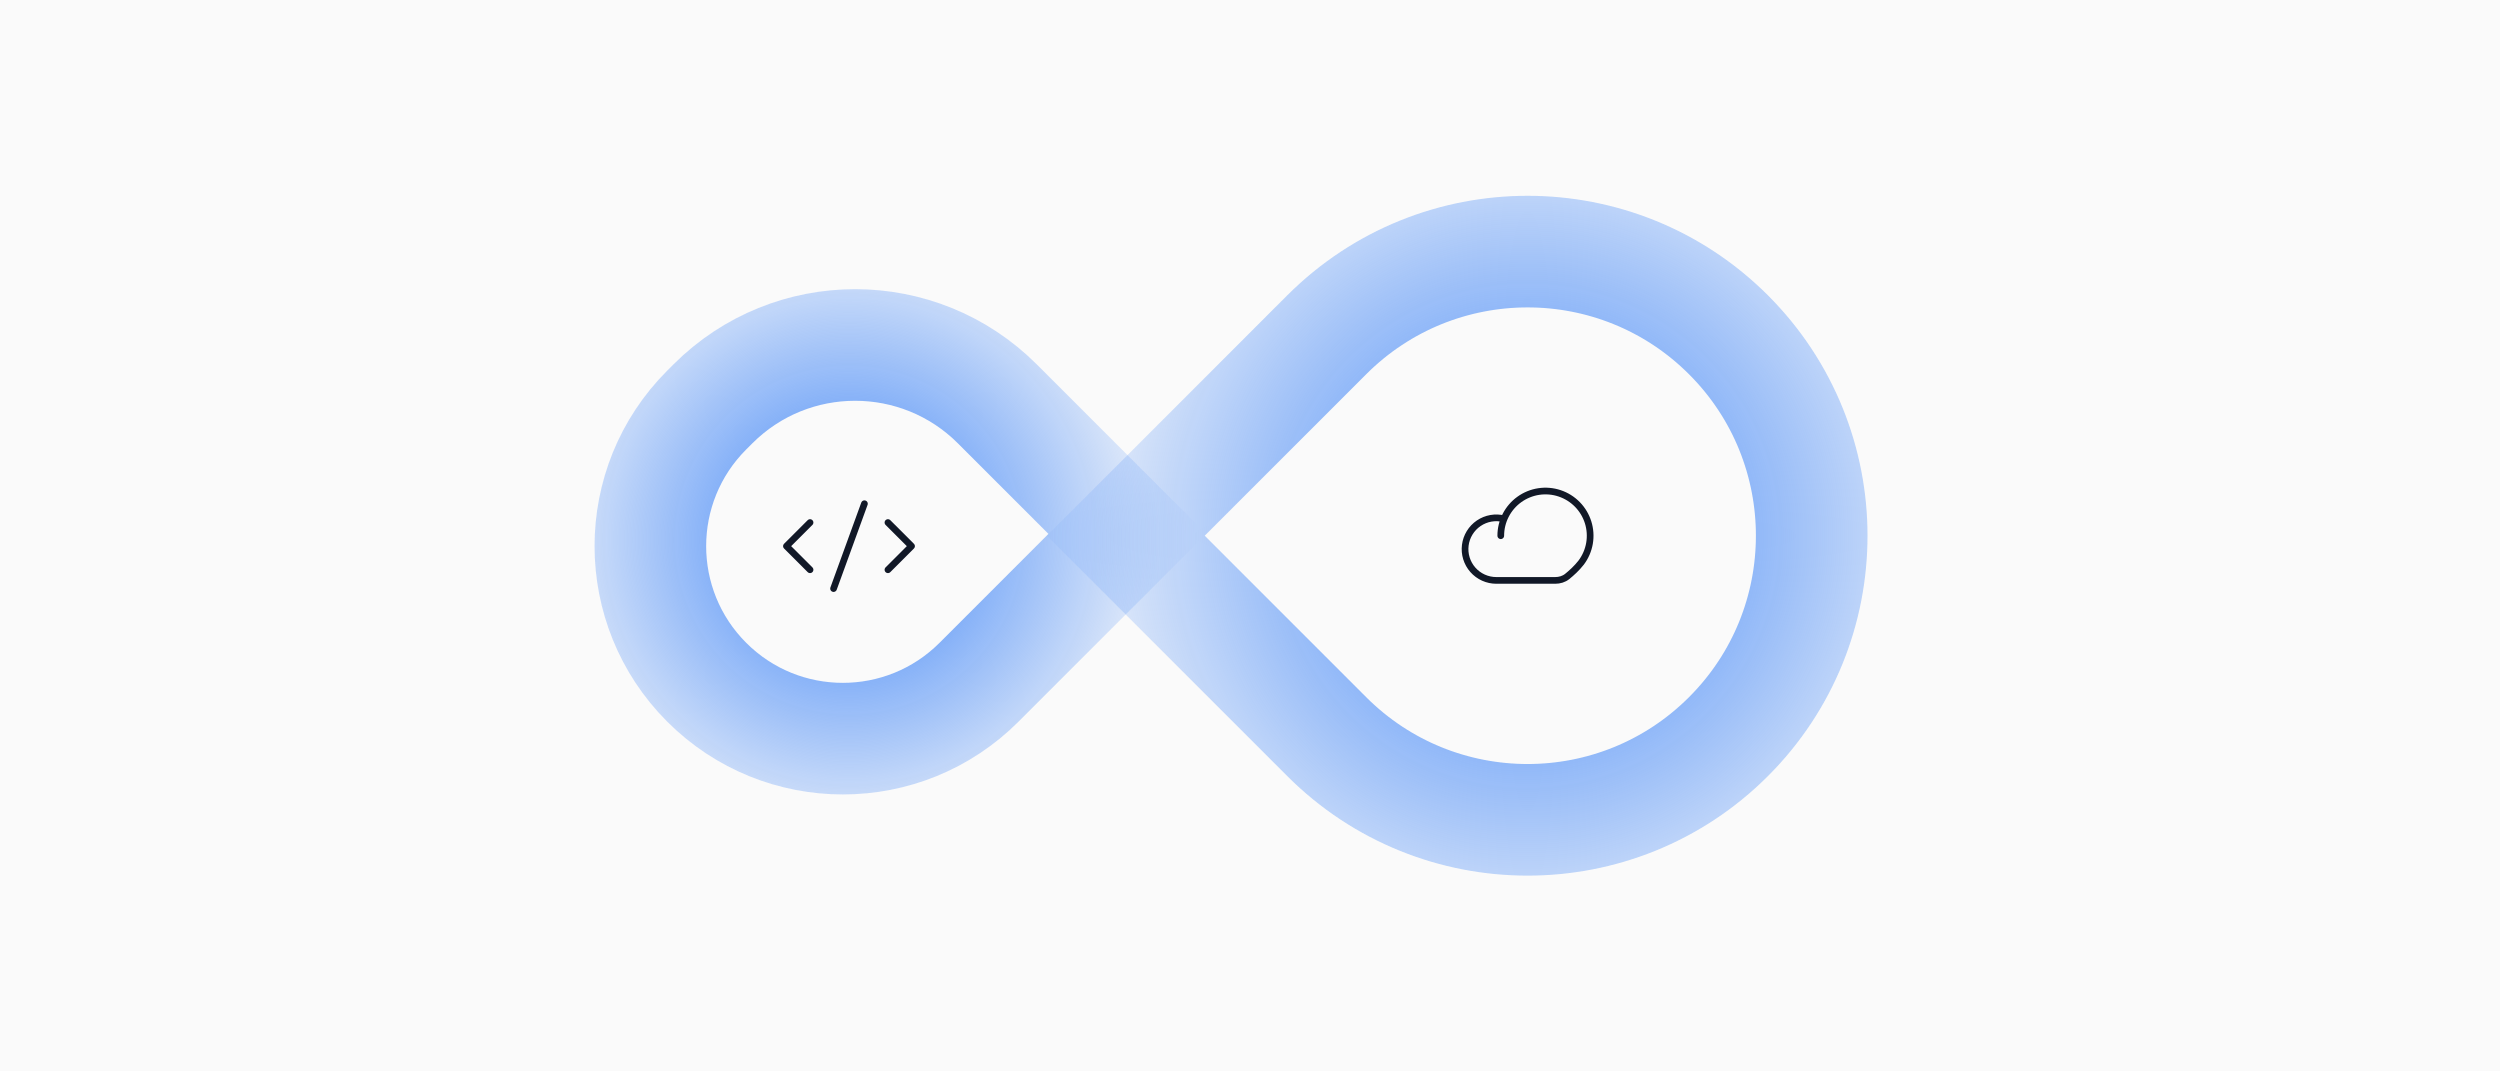 <svg width="1120" height="480" viewBox="0 0 1120 480" fill="none" xmlns="http://www.w3.org/2000/svg">
<rect width="1120" height="480" fill="#FAFAFA"/>
<path d="M319.365 180.945C354.561 145.749 411.626 145.749 446.822 180.945L505.061 239.183L438.587 305.657C404.907 339.338 350.3 339.338 316.62 305.657V305.657C282.94 271.977 282.94 217.37 316.62 183.69L319.365 180.945Z" stroke="url(#paint0_angular_909_112385)" stroke-width="50"/>
<path d="M774.364 330C724.659 379.706 644.07 379.706 594.364 330L504.364 240L594.364 150C644.07 100.294 724.659 100.294 774.364 150V150C824.07 199.706 824.07 280.294 774.364 330V330Z" stroke="url(#paint1_angular_909_112385)" stroke-width="50"/>
<path d="M362.899 255.251L352.323 244.675L362.899 234.099" stroke="#111827" stroke-width="3" stroke-linecap="round" stroke-linejoin="round"/>
<path d="M387.261 225.667L373.437 263.683" stroke="#111827" stroke-width="3" stroke-linecap="round" stroke-linejoin="round"/>
<path d="M397.797 234.099L408.373 244.675L397.797 255.251" stroke="#111827" stroke-width="3" stroke-linecap="round" stroke-linejoin="round"/>
<path d="M673.825 232.429C671.899 231.936 669.891 231.86 667.933 232.203C665.975 232.546 664.113 233.302 662.47 234.421C660.827 235.539 659.44 236.994 658.402 238.689C657.364 240.384 656.698 242.28 656.449 244.252C656.201 246.224 656.374 248.227 656.958 250.127C657.542 252.027 658.524 253.781 659.837 255.272C661.151 256.764 662.767 257.959 664.578 258.778C666.389 259.597 668.354 260.022 670.341 260.024H696.735C698.671 260.024 700.579 259.477 702.091 258.268C703.995 256.745 706.425 254.535 708.385 252.016C710.288 249.478 711.561 246.524 712.099 243.397C712.637 240.271 712.424 237.061 711.478 234.033C710.532 231.005 708.88 228.245 706.658 225.98C704.436 223.716 701.708 222.012 698.698 221.008C695.689 220.005 692.484 219.731 689.347 220.209C686.211 220.688 683.233 221.904 680.66 223.759C678.086 225.614 675.99 228.054 674.544 230.878C673.098 233.702 672.344 236.829 672.344 240.001" stroke="#111827" stroke-width="3" stroke-linecap="round" stroke-linejoin="round"/>
<defs>
<radialGradient id="paint0_angular_909_112385" cx="0" cy="0" r="1" gradientUnits="userSpaceOnUse" gradientTransform="translate(380.349 241.929) rotate(-1.261) scale(156.466 156.314)">
<stop stop-color="#3B82F6"/>
<stop offset="1" stop-color="#3B82F6" stop-opacity="0"/>
</radialGradient>
<radialGradient id="paint1_angular_909_112385" cx="0" cy="0" r="1" gradientUnits="userSpaceOnUse" gradientTransform="translate(684.364 240) rotate(180) scale(225.775)">
<stop stop-color="#3B82F6"/>
<stop offset="1" stop-color="#3B82F6" stop-opacity="0"/>
</radialGradient>
</defs>
</svg>
